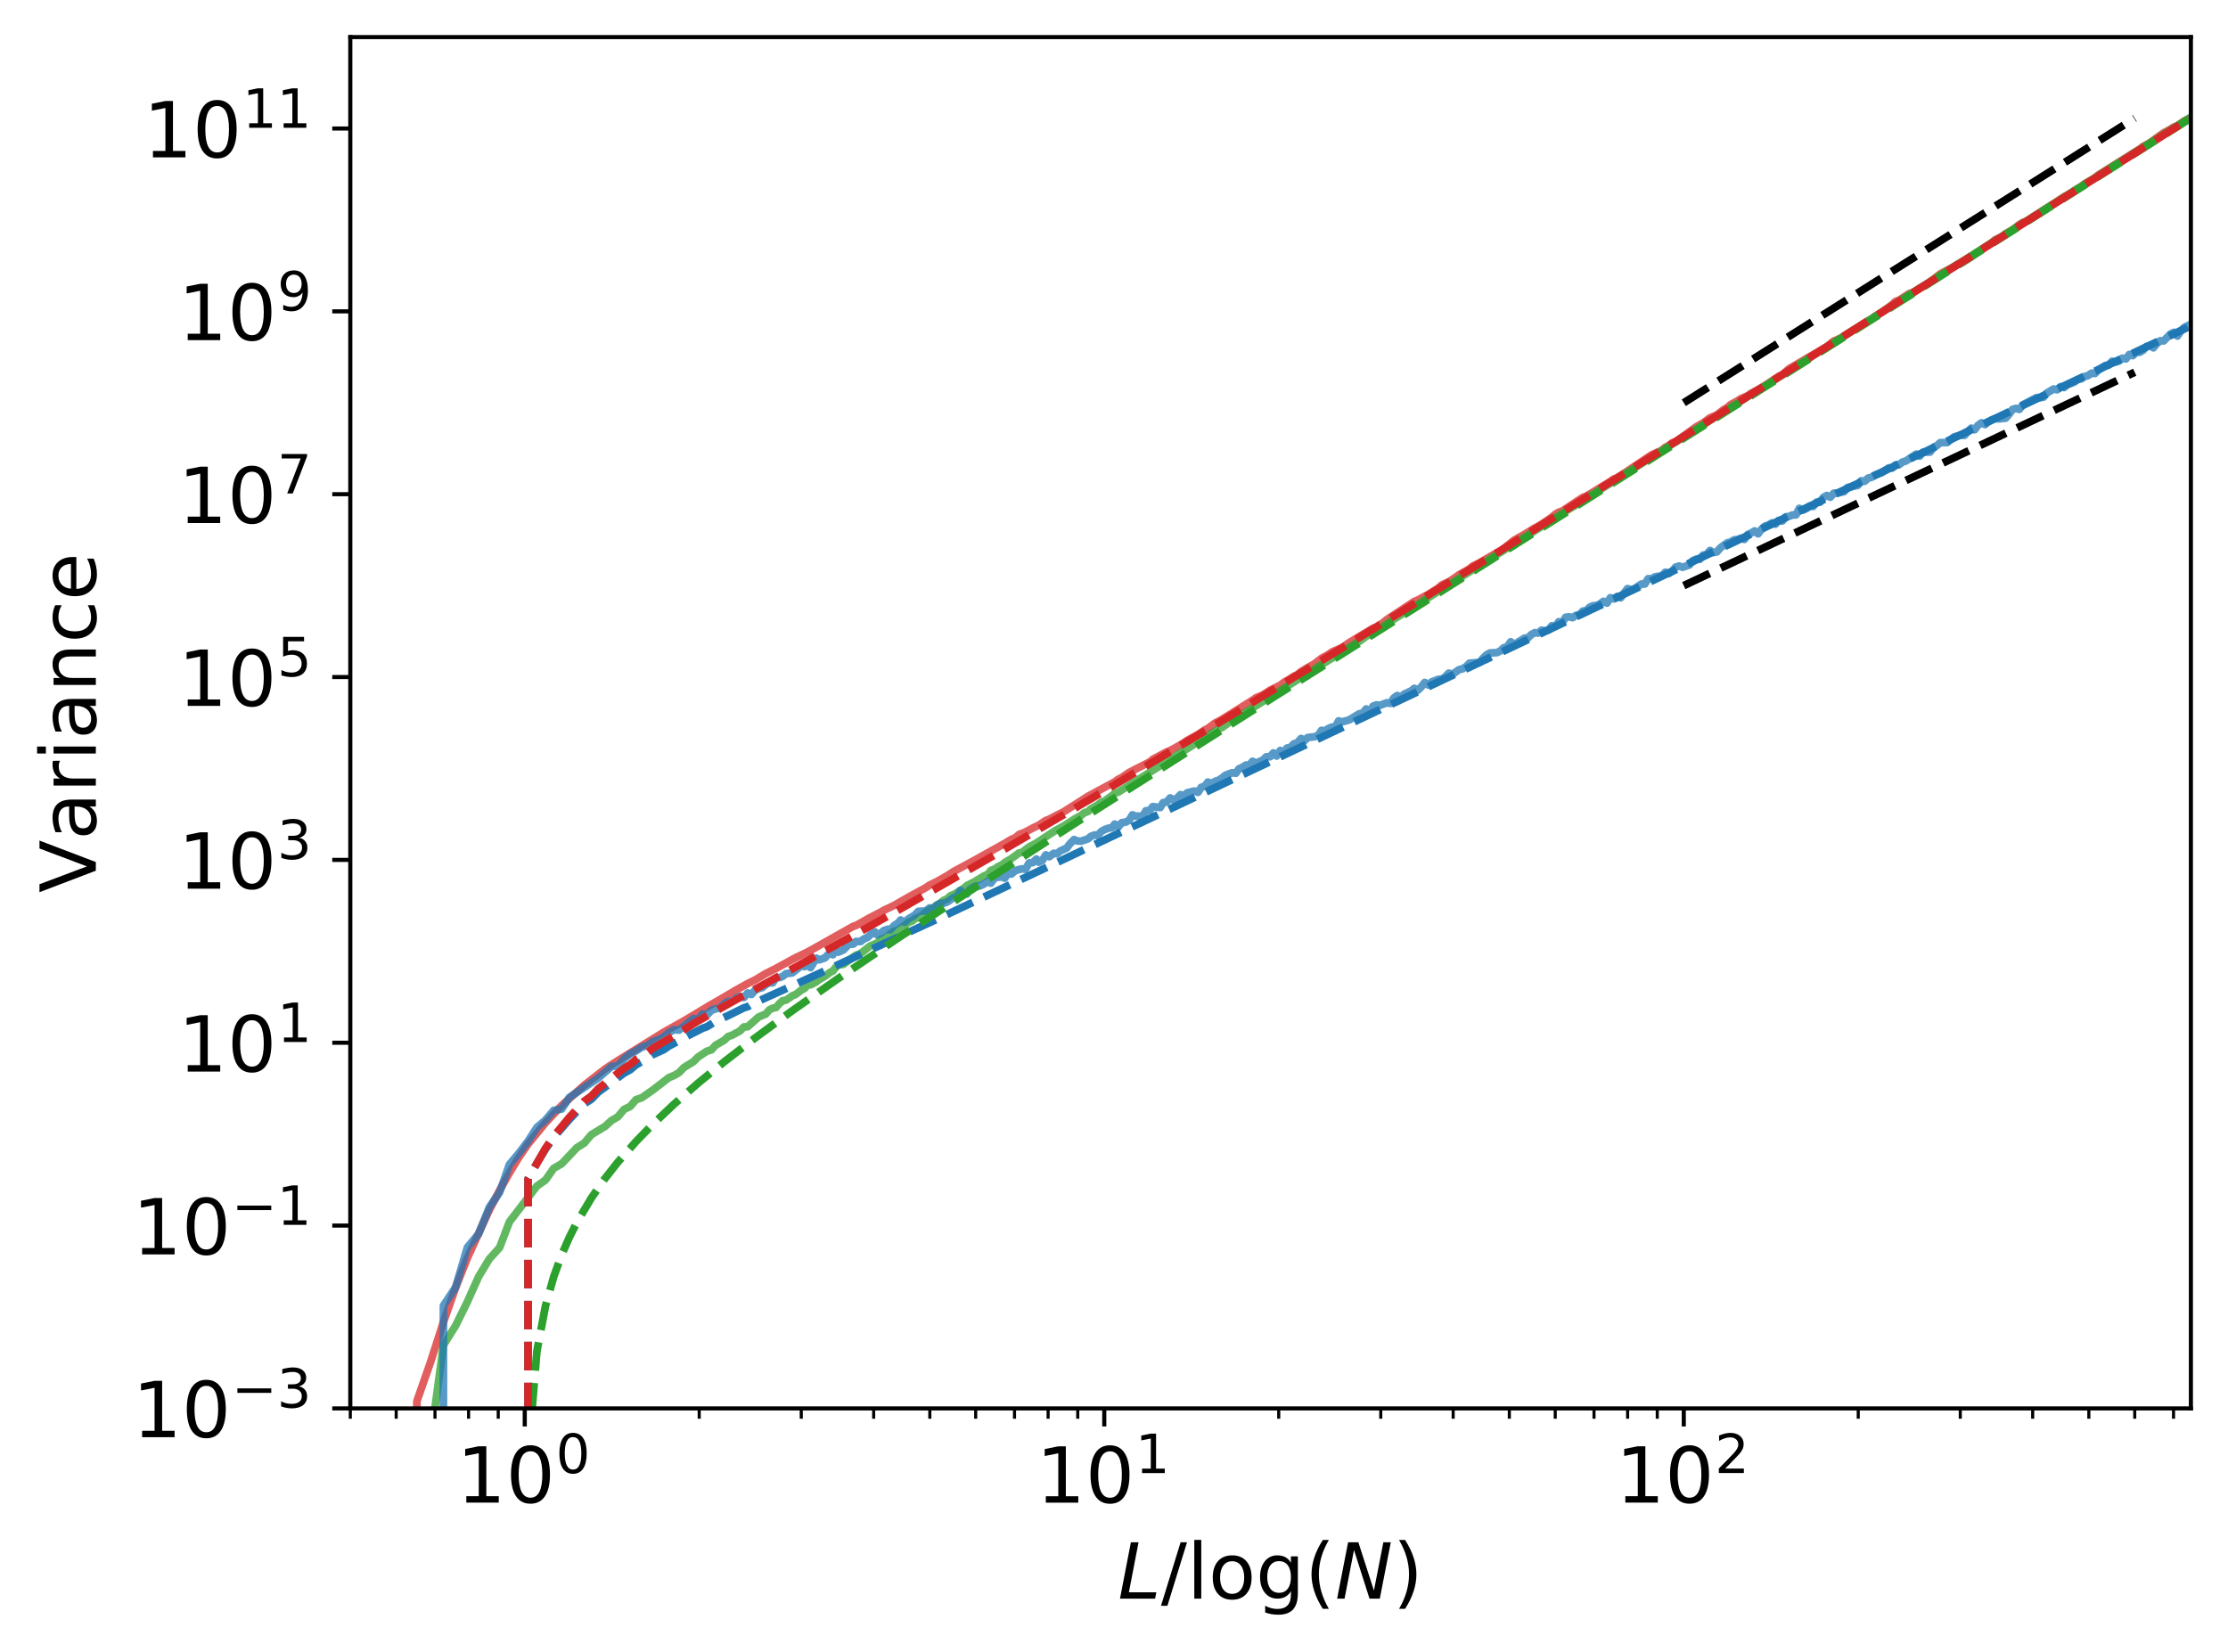 <?xml version="1.0" encoding="UTF-8" standalone="no"?>
<!-- Created with matplotlib (https://matplotlib.org/) -->

<svg
   height="320.579pt"
   version="1.1"
   viewBox="0 0 432.287 320.579"
   width="432.287pt"
   id="svg1292"
   sodipodi:docname="CompleteVariance.svg"
   inkscape:version="1.2.2 (732a01da63, 2022-12-09, custom)"
   xmlns:inkscape="http://www.inkscape.org/namespaces/inkscape"
   xmlns:sodipodi="http://sodipodi.sourceforge.net/DTD/sodipodi-0.dtd"
   xmlns:xlink="http://www.w3.org/1999/xlink"
   xmlns="http://www.w3.org/2000/svg"
   xmlns:svg="http://www.w3.org/2000/svg"
   xmlns:rdf="http://www.w3.org/1999/02/22-rdf-syntax-ns#"
   xmlns:cc="http://creativecommons.org/ns#"
   xmlns:dc="http://purl.org/dc/elements/1.1/">
  <sodipodi:namedview
     id="namedview1294"
     pagecolor="#505050"
     bordercolor="#eeeeee"
     borderopacity="1"
     inkscape:showpageshadow="0"
     inkscape:pageopacity="0"
     inkscape:pagecheckerboard="0"
     inkscape:deskcolor="#505050"
     inkscape:document-units="pt"
     showgrid="false"
     inkscape:zoom="1.9979463"
     inkscape:cx="288.04579"
     inkscape:cy="213.71946"
     inkscape:window-width="1853"
     inkscape:window-height="1025"
     inkscape:window-x="67"
     inkscape:window-y="27"
     inkscape:window-maximized="1"
     inkscape:current-layer="svg1292" />
  <defs
     id="defs690">
    <style
       type="text/css"
       id="style688">*{stroke-linecap:butt;stroke-linejoin:round;}</style>
  </defs>
  <path
     d="M 0,320.579 H 432.287 V 0 H 0 Z"
     style="fill:#ffffff"
     id="path692" />
  <g
     id="patch_2">
    <path
       d="M 67.967,273.312 H 425.087 V 7.2 H 67.967 Z"
       style="fill:#ffffff"
       id="path695" />
  </g>
  <g
     id="matplotlib.axis_1">
    <g
       id="xtick_1">
      <g
         id="line2d_1">
        <defs
           id="defs699">
          <path
             d="M 0,0 V 3.5"
             id="mb98410eb0e"
             style="stroke:#000000;stroke-width:0.8" />
        </defs>
        <g
           id="g703">
          <use
             style="stroke:#000000;stroke-width:0.8"
             x="101.815"
             xlink:href="#mb98410eb0e"
             y="273.312"
             id="use701" />
        </g>
      </g>
      <g
         id="text_1">
        <!-- $\mathdefault{10^{0}}$ -->
        <g
           transform="matrix(0.15,0,0,-0.15,88.615,291.71)"
           id="g716">
          <defs
             id="defs708">
            <path
               d="m 12.406,8.297 h 16.109 v 55.625 L 10.984,60.406 v 8.984 l 17.438,3.516 H 38.281 V 8.297 H 54.391 V 0 H 12.406 Z"
               id="DejaVuSans-49" />
            <path
               d="m 31.781,66.406 q -7.609,0 -11.453,-7.5 Q 16.5,51.422 16.5,36.375 q 0,-14.984 3.828,-22.484 3.844,-7.5 11.453,-7.5 7.672,0 11.5,7.5 3.844,7.5 3.844,22.484 0,15.047 -3.844,22.531 -3.828,7.5 -11.5,7.5 z m 0,7.812 q 12.266,0 18.734,-9.703 6.469,-9.688 6.469,-28.141 0,-18.406 -6.469,-28.109 -6.469,-9.688 -18.734,-9.688 -12.25,0 -18.719,9.688 Q 6.594,17.969 6.594,36.375 q 0,18.453 6.469,28.141 6.469,9.703 18.719,9.703 z"
               id="DejaVuSans-48" />
          </defs>
          <use
             transform="translate(0,0.766)"
             xlink:href="#DejaVuSans-49"
             id="use710" />
          <use
             transform="translate(63.623,0.766)"
             xlink:href="#DejaVuSans-48"
             id="use712" />
          <use
             transform="matrix(0.7,0,0,0.7,128.203,39.047)"
             xlink:href="#DejaVuSans-48"
             id="use714" />
        </g>
      </g>
    </g>
    <g
       id="xtick_2">
      <g
         id="line2d_2">
        <g
           id="g722">
          <use
             style="stroke:#000000;stroke-width:0.8"
             x="214.255"
             xlink:href="#mb98410eb0e"
             y="273.312"
             id="use720" />
        </g>
      </g>
      <g
         id="text_2">
        <!-- $\mathdefault{10^{1}}$ -->
        <g
           transform="matrix(0.15,0,0,-0.15,201.055,291.71)"
           id="g731">
          <use
             transform="translate(0,0.684)"
             xlink:href="#DejaVuSans-49"
             id="use725" />
          <use
             transform="translate(63.623,0.684)"
             xlink:href="#DejaVuSans-48"
             id="use727" />
          <use
             transform="matrix(0.7,0,0,0.7,128.203,38.966)"
             xlink:href="#DejaVuSans-49"
             id="use729" />
        </g>
      </g>
    </g>
    <g
       id="xtick_3">
      <g
         id="line2d_3">
        <g
           id="g737">
          <use
             style="stroke:#000000;stroke-width:0.8"
             x="326.695"
             xlink:href="#mb98410eb0e"
             y="273.312"
             id="use735" />
        </g>
      </g>
      <g
         id="text_3">
        <!-- $\mathdefault{10^{2}}$ -->
        <g
           transform="matrix(0.15,0,0,-0.15,313.495,291.71)"
           id="g749">
          <defs
             id="defs741">
            <path
               d="M 19.188,8.297 H 53.609 V 0 H 7.328 v 8.297 q 5.609,5.812 15.297,15.594 9.703,9.797 12.188,12.641 4.734,5.312 6.609,9 1.891,3.688 1.891,7.25 0,5.812 -4.078,9.469 -4.078,3.672 -10.625,3.672 -4.641,0 -9.797,-1.609 -5.141,-1.609 -11,-4.891 v 9.969 Q 13.766,71.781 18.938,73 q 5.188,1.219 9.484,1.219 11.328,0 18.062,-5.672 6.734,-5.656 6.734,-15.125 0,-4.5 -1.688,-8.531 Q 49.859,40.875 45.406,35.406 44.188,33.984 37.641,27.219 31.109,20.453 19.188,8.297 Z"
               id="DejaVuSans-50" />
          </defs>
          <use
             transform="translate(0,0.766)"
             xlink:href="#DejaVuSans-49"
             id="use743" />
          <use
             transform="translate(63.623,0.766)"
             xlink:href="#DejaVuSans-48"
             id="use745" />
          <use
             transform="matrix(0.7,0,0,0.7,128.203,39.047)"
             xlink:href="#DejaVuSans-50"
             id="use747" />
        </g>
      </g>
    </g>
    <g
       id="xtick_4">
      <g
         id="line2d_4">
        <defs
           id="defs754">
          <path
             d="M 0,0 V 2"
             id="md5feb42a2d"
             style="stroke:#000000;stroke-width:0.6" />
        </defs>
        <g
           id="g758">
          <use
             style="stroke:#000000;stroke-width:0.6"
             x="67.967"
             xlink:href="#md5feb42a2d"
             y="273.312"
             id="use756" />
        </g>
      </g>
    </g>
    <g
       id="xtick_5">
      <g
         id="line2d_5">
        <g
           id="g764">
          <use
             style="stroke:#000000;stroke-width:0.6"
             x="76.87"
             xlink:href="#md5feb42a2d"
             y="273.312"
             id="use762" />
        </g>
      </g>
    </g>
    <g
       id="xtick_6">
      <g
         id="line2d_6">
        <g
           id="g770">
          <use
             style="stroke:#000000;stroke-width:0.6"
             x="84.398"
             xlink:href="#md5feb42a2d"
             y="273.312"
             id="use768" />
        </g>
      </g>
    </g>
    <g
       id="xtick_7">
      <g
         id="line2d_7">
        <g
           id="g776">
          <use
             style="stroke:#000000;stroke-width:0.6"
             x="90.918"
             xlink:href="#md5feb42a2d"
             y="273.312"
             id="use774" />
        </g>
      </g>
    </g>
    <g
       id="xtick_8">
      <g
         id="line2d_8">
        <g
           id="g782">
          <use
             style="stroke:#000000;stroke-width:0.6"
             x="96.67"
             xlink:href="#md5feb42a2d"
             y="273.312"
             id="use780" />
        </g>
      </g>
    </g>
    <g
       id="xtick_9">
      <g
         id="line2d_9">
        <g
           id="g788">
          <use
             style="stroke:#000000;stroke-width:0.6"
             x="135.663"
             xlink:href="#md5feb42a2d"
             y="273.312"
             id="use786" />
        </g>
      </g>
    </g>
    <g
       id="xtick_10">
      <g
         id="line2d_10">
        <g
           id="g794">
          <use
             style="stroke:#000000;stroke-width:0.6"
             x="155.463"
             xlink:href="#md5feb42a2d"
             y="273.312"
             id="use792" />
        </g>
      </g>
    </g>
    <g
       id="xtick_11">
      <g
         id="line2d_11">
        <g
           id="g800">
          <use
             style="stroke:#000000;stroke-width:0.6"
             x="169.511"
             xlink:href="#md5feb42a2d"
             y="273.312"
             id="use798" />
        </g>
      </g>
    </g>
    <g
       id="xtick_12">
      <g
         id="line2d_12">
        <g
           id="g806">
          <use
             style="stroke:#000000;stroke-width:0.6"
             x="180.407"
             xlink:href="#md5feb42a2d"
             y="273.312"
             id="use804" />
        </g>
      </g>
    </g>
    <g
       id="xtick_13">
      <g
         id="line2d_13">
        <g
           id="g812">
          <use
             style="stroke:#000000;stroke-width:0.6"
             x="189.31"
             xlink:href="#md5feb42a2d"
             y="273.312"
             id="use810" />
        </g>
      </g>
    </g>
    <g
       id="xtick_14">
      <g
         id="line2d_14">
        <g
           id="g818">
          <use
             style="stroke:#000000;stroke-width:0.6"
             x="196.838"
             xlink:href="#md5feb42a2d"
             y="273.312"
             id="use816" />
        </g>
      </g>
    </g>
    <g
       id="xtick_15">
      <g
         id="line2d_15">
        <g
           id="g824">
          <use
             style="stroke:#000000;stroke-width:0.6"
             x="203.359"
             xlink:href="#md5feb42a2d"
             y="273.312"
             id="use822" />
        </g>
      </g>
    </g>
    <g
       id="xtick_16">
      <g
         id="line2d_16">
        <g
           id="g830">
          <use
             style="stroke:#000000;stroke-width:0.6"
             x="209.11"
             xlink:href="#md5feb42a2d"
             y="273.312"
             id="use828" />
        </g>
      </g>
    </g>
    <g
       id="xtick_17">
      <g
         id="line2d_17">
        <g
           id="g836">
          <use
             style="stroke:#000000;stroke-width:0.6"
             x="248.103"
             xlink:href="#md5feb42a2d"
             y="273.312"
             id="use834" />
        </g>
      </g>
    </g>
    <g
       id="xtick_18">
      <g
         id="line2d_18">
        <g
           id="g842">
          <use
             style="stroke:#000000;stroke-width:0.6"
             x="267.903"
             xlink:href="#md5feb42a2d"
             y="273.312"
             id="use840" />
        </g>
      </g>
    </g>
    <g
       id="xtick_19">
      <g
         id="line2d_19">
        <g
           id="g848">
          <use
             style="stroke:#000000;stroke-width:0.6"
             x="281.951"
             xlink:href="#md5feb42a2d"
             y="273.312"
             id="use846" />
        </g>
      </g>
    </g>
    <g
       id="xtick_20">
      <g
         id="line2d_20">
        <g
           id="g854">
          <use
             style="stroke:#000000;stroke-width:0.6"
             x="292.847"
             xlink:href="#md5feb42a2d"
             y="273.312"
             id="use852" />
        </g>
      </g>
    </g>
    <g
       id="xtick_21">
      <g
         id="line2d_21">
        <g
           id="g860">
          <use
             style="stroke:#000000;stroke-width:0.6"
             x="301.751"
             xlink:href="#md5feb42a2d"
             y="273.312"
             id="use858" />
        </g>
      </g>
    </g>
    <g
       id="xtick_22">
      <g
         id="line2d_22">
        <g
           id="g866">
          <use
             style="stroke:#000000;stroke-width:0.6"
             x="309.278"
             xlink:href="#md5feb42a2d"
             y="273.312"
             id="use864" />
        </g>
      </g>
    </g>
    <g
       id="xtick_23">
      <g
         id="line2d_23">
        <g
           id="g872">
          <use
             style="stroke:#000000;stroke-width:0.6"
             x="315.799"
             xlink:href="#md5feb42a2d"
             y="273.312"
             id="use870" />
        </g>
      </g>
    </g>
    <g
       id="xtick_24">
      <g
         id="line2d_24">
        <g
           id="g878">
          <use
             style="stroke:#000000;stroke-width:0.6"
             x="321.55"
             xlink:href="#md5feb42a2d"
             y="273.312"
             id="use876" />
        </g>
      </g>
    </g>
    <g
       id="xtick_25">
      <g
         id="line2d_25">
        <g
           id="g884">
          <use
             style="stroke:#000000;stroke-width:0.6"
             x="360.543"
             xlink:href="#md5feb42a2d"
             y="273.312"
             id="use882" />
        </g>
      </g>
    </g>
    <g
       id="xtick_26">
      <g
         id="line2d_26">
        <g
           id="g890">
          <use
             style="stroke:#000000;stroke-width:0.6"
             x="380.343"
             xlink:href="#md5feb42a2d"
             y="273.312"
             id="use888" />
        </g>
      </g>
    </g>
    <g
       id="xtick_27">
      <g
         id="line2d_27">
        <g
           id="g896">
          <use
             style="stroke:#000000;stroke-width:0.6"
             x="394.391"
             xlink:href="#md5feb42a2d"
             y="273.312"
             id="use894" />
        </g>
      </g>
    </g>
    <g
       id="xtick_28">
      <g
         id="line2d_28">
        <g
           id="g902">
          <use
             style="stroke:#000000;stroke-width:0.6"
             x="405.287"
             xlink:href="#md5feb42a2d"
             y="273.312"
             id="use900" />
        </g>
      </g>
    </g>
    <g
       id="xtick_29">
      <g
         id="line2d_29">
        <g
           id="g908">
          <use
             style="stroke:#000000;stroke-width:0.6"
             x="414.191"
             xlink:href="#md5feb42a2d"
             y="273.312"
             id="use906" />
        </g>
      </g>
    </g>
    <g
       id="xtick_30">
      <g
         id="line2d_30">
        <g
           id="g914">
          <use
             style="stroke:#000000;stroke-width:0.6"
             x="421.718"
             xlink:href="#md5feb42a2d"
             y="273.312"
             id="use912" />
        </g>
      </g>
    </g>
    <g
       id="text_4">
      <!-- $L / \log(N)$ -->
      <g
         transform="matrix(0.15,0,0,-0.15,216.902,310.229)"
         id="g944">
        <defs
           id="defs926">
          <path
             d="m 16.797,72.906 h 9.906 l -12.5,-64.703 h 35.5 L 48.094,0 H 2.688 Z"
             id="DejaVuSans-Oblique-76" />
          <path
             d="M 25.391,72.906 H 33.688 L 8.297,-9.281 H 0 Z"
             id="DejaVuSans-47" />
          <path
             d="M 9.422,75.984 H 18.406 V 0 H 9.422 Z"
             id="DejaVuSans-108" />
          <path
             d="m 30.609,48.391 q -7.219,0 -11.422,-5.641 -4.203,-5.641 -4.203,-15.453 0,-9.812 4.172,-15.453 4.188,-5.641 11.453,-5.641 7.188,0 11.375,5.656 4.203,5.672 4.203,15.438 0,9.719 -4.203,15.406 -4.188,5.688 -11.375,5.688 z m 0,7.609 q 11.719,0 18.406,-7.625 6.703,-7.609 6.703,-21.078 0,-13.422 -6.703,-21.078 -6.688,-7.641 -18.406,-7.641 -11.766,0 -18.438,7.641 -6.656,7.656 -6.656,21.078 0,13.469 6.656,21.078 Q 18.844,56 30.609,56 Z"
             id="DejaVuSans-111" />
          <path
             d="m 45.406,27.984 q 0,9.766 -4.031,15.125 -4.016,5.375 -11.297,5.375 -7.219,0 -11.25,-5.375 -4.031,-5.359 -4.031,-15.125 0,-9.719 4.031,-15.094 4.031,-5.375 11.25,-5.375 7.281,0 11.297,5.375 4.031,5.375 4.031,15.094 z M 54.391,6.781 q 0,-13.953 -6.203,-20.766 -6.188,-6.812 -18.984,-6.812 -4.734,0 -8.938,0.703 -4.203,0.703 -8.156,2.172 V -9.188 q 3.953,-2.141 7.812,-3.156 3.859,-1.031 7.859,-1.031 8.844,0 13.234,4.609 4.391,4.609 4.391,13.938 V 9.625 Q 42.625,4.781 38.281,2.391 33.938,0 27.875,0 17.828,0 11.672,7.656 q -6.156,7.672 -6.156,20.328 0,12.688 6.156,20.344 Q 17.828,56 27.875,56 q 6.062,0 10.406,-2.391 4.344,-2.391 7.125,-7.219 V 54.688 h 8.984 z"
             id="DejaVuSans-103" />
          <path
             d="M 31,75.875 Q 24.469,64.656 21.281,53.656 18.109,42.672 18.109,31.391 18.109,20.125 21.312,9.062 24.516,-2 31,-13.188 H 23.188 Q 15.875,-1.703 12.234,9.375 8.594,20.453 8.594,31.391 q 0,10.891 3.609,21.922 3.625,11.047 10.984,22.562 z"
             id="DejaVuSans-40" />
          <path
             d="m 16.891,72.906 h 13.281 l 20.125,-62.5 12.203,62.5 h 9.625 L 57.906,0 H 44.578 L 24.516,62.891 12.312,0 h -9.625 z"
             id="DejaVuSans-Oblique-78" />
          <path
             d="m 8.016,75.875 h 7.812 q 7.312,-11.516 10.953,-22.562 3.641,-11.031 3.641,-21.922 0,-10.938 -3.641,-22.016 -3.641,-11.078 -10.953,-22.562 h -7.812 Q 14.5,-2 17.703,9.062 20.906,20.125 20.906,31.391 q 0,11.281 -3.203,22.266 -3.203,11 -9.688,22.219 z"
             id="DejaVuSans-41" />
        </defs>
        <use
           transform="translate(0,0.016)"
           xlink:href="#DejaVuSans-Oblique-76"
           id="use928" />
        <use
           transform="translate(55.713,0.016)"
           xlink:href="#DejaVuSans-47"
           id="use930" />
        <use
           transform="translate(89.404,0.016)"
           xlink:href="#DejaVuSans-108"
           id="use932" />
        <use
           transform="translate(117.188,0.016)"
           xlink:href="#DejaVuSans-111"
           id="use934" />
        <use
           transform="translate(178.369,0.016)"
           xlink:href="#DejaVuSans-103"
           id="use936" />
        <use
           transform="translate(241.846,0.016)"
           xlink:href="#DejaVuSans-40"
           id="use938" />
        <use
           transform="translate(280.859,0.016)"
           xlink:href="#DejaVuSans-Oblique-78"
           id="use940" />
        <use
           transform="translate(355.664,0.016)"
           xlink:href="#DejaVuSans-41"
           id="use942" />
      </g>
    </g>
  </g>
  <g
     id="matplotlib.axis_2">
    <g
       id="ytick_1">
      <g
         id="line2d_31">
        <defs
           id="defs949">
          <path
             d="M 0,0 H -3.5"
             id="m2b468245ff"
             style="stroke:#000000;stroke-width:0.8" />
        </defs>
        <g
           id="g953">
          <use
             style="stroke:#000000;stroke-width:0.8"
             x="67.967"
             xlink:href="#m2b468245ff"
             y="273.312"
             id="use951" />
        </g>
      </g>
      <g
         id="text_5">
        <!-- $\mathdefault{10^{-3}}$ -->
        <g
           transform="matrix(0.15,0,0,-0.15,25.717,279.011)"
           id="g968">
          <defs
             id="defs958">
            <path
               d="M 10.594,35.5 H 73.188 V 27.203 H 10.594 Z"
               id="DejaVuSans-8722" />
            <path
               d="M 40.578,39.312 Q 47.656,37.797 51.625,33 q 3.984,-4.781 3.984,-11.812 0,-10.781 -7.422,-16.703 -7.422,-5.906 -21.094,-5.906 -4.578,0 -9.438,0.906 -4.859,0.906 -10.031,2.719 v 9.516 q 4.094,-2.391 8.969,-3.609 4.891,-1.219 10.219,-1.219 9.266,0 14.125,3.656 4.859,3.656 4.859,10.641 0,6.453 -4.516,10.078 -4.516,3.641 -12.562,3.641 h -8.5 v 8.109 h 8.891 q 7.266,0 11.125,2.906 3.859,2.906 3.859,8.375 0,5.609 -3.984,8.609 -3.969,3.016 -11.391,3.016 -4.062,0 -8.703,-0.891 Q 15.375,64.156 9.812,62.312 v 8.781 q 5.625,1.562 10.531,2.344 4.906,0.781 9.25,0.781 11.234,0 17.766,-5.109 6.547,-5.094 6.547,-13.781 0,-6.062 -3.469,-10.234 -3.469,-4.172 -9.859,-5.781 z"
               id="DejaVuSans-51" />
          </defs>
          <use
             transform="translate(0,0.766)"
             xlink:href="#DejaVuSans-49"
             id="use960" />
          <use
             transform="translate(63.623,0.766)"
             xlink:href="#DejaVuSans-48"
             id="use962" />
          <use
             transform="matrix(0.7,0,0,0.7,128.203,39.047)"
             xlink:href="#DejaVuSans-8722"
             id="use964" />
          <use
             transform="matrix(0.7,0,0,0.7,186.855,39.047)"
             xlink:href="#DejaVuSans-51"
             id="use966" />
        </g>
      </g>
    </g>
    <g
       id="ytick_2">
      <g
         id="line2d_32">
        <g
           id="g974">
          <use
             style="stroke:#000000;stroke-width:0.8"
             x="67.967"
             xlink:href="#m2b468245ff"
             y="237.83"
             id="use972" />
        </g>
      </g>
      <g
         id="text_6">
        <!-- $\mathdefault{10^{-1}}$ -->
        <g
           transform="matrix(0.15,0,0,-0.15,25.717,243.529)"
           id="g985">
          <use
             transform="translate(0,0.684)"
             xlink:href="#DejaVuSans-49"
             id="use977" />
          <use
             transform="translate(63.623,0.684)"
             xlink:href="#DejaVuSans-48"
             id="use979" />
          <use
             transform="matrix(0.7,0,0,0.7,128.203,38.966)"
             xlink:href="#DejaVuSans-8722"
             id="use981" />
          <use
             transform="matrix(0.7,0,0,0.7,186.855,38.966)"
             xlink:href="#DejaVuSans-49"
             id="use983" />
        </g>
      </g>
    </g>
    <g
       id="ytick_3">
      <g
         id="line2d_33">
        <g
           id="g991">
          <use
             style="stroke:#000000;stroke-width:0.8"
             x="67.967"
             xlink:href="#m2b468245ff"
             y="202.349"
             id="use989" />
        </g>
      </g>
      <g
         id="text_7">
        <!-- $\mathdefault{10^{1}}$ -->
        <g
           transform="matrix(0.15,0,0,-0.15,34.567,208.048)"
           id="g1000">
          <use
             transform="translate(0,0.684)"
             xlink:href="#DejaVuSans-49"
             id="use994" />
          <use
             transform="translate(63.623,0.684)"
             xlink:href="#DejaVuSans-48"
             id="use996" />
          <use
             transform="matrix(0.7,0,0,0.7,128.203,38.966)"
             xlink:href="#DejaVuSans-49"
             id="use998" />
        </g>
      </g>
    </g>
    <g
       id="ytick_4">
      <g
         id="line2d_34">
        <g
           id="g1006">
          <use
             style="stroke:#000000;stroke-width:0.8"
             x="67.967"
             xlink:href="#m2b468245ff"
             y="166.867"
             id="use1004" />
        </g>
      </g>
      <g
         id="text_8">
        <!-- $\mathdefault{10^{3}}$ -->
        <g
           transform="matrix(0.15,0,0,-0.15,34.567,172.566)"
           id="g1015">
          <use
             transform="translate(0,0.766)"
             xlink:href="#DejaVuSans-49"
             id="use1009" />
          <use
             transform="translate(63.623,0.766)"
             xlink:href="#DejaVuSans-48"
             id="use1011" />
          <use
             transform="matrix(0.7,0,0,0.7,128.203,39.047)"
             xlink:href="#DejaVuSans-51"
             id="use1013" />
        </g>
      </g>
    </g>
    <g
       id="ytick_5">
      <g
         id="line2d_35">
        <g
           id="g1021">
          <use
             style="stroke:#000000;stroke-width:0.8"
             x="67.967"
             xlink:href="#m2b468245ff"
             y="131.386"
             id="use1019" />
        </g>
      </g>
      <g
         id="text_9">
        <!-- $\mathdefault{10^{5}}$ -->
        <g
           transform="matrix(0.15,0,0,-0.15,34.567,137.084)"
           id="g1033">
          <defs
             id="defs1025">
            <path
               d="m 10.797,72.906 h 38.719 v -8.312 h -29.688 V 46.734 q 2.141,0.734 4.281,1.094 2.156,0.359 4.312,0.359 Q 40.625,48.188 47.75,41.5 54.891,34.812 54.891,23.391 54.891,11.625 47.562,5.094 40.234,-1.422 26.906,-1.422 q -4.594,0 -9.359,0.781 -4.75,0.781 -9.828,2.344 V 11.625 q 4.391,-2.391 9.078,-3.562 4.688,-1.172 9.906,-1.172 8.453,0 13.375,4.438 4.938,4.438 4.938,12.062 0,7.609 -4.938,12.047 -4.922,4.453 -13.375,4.453 -3.953,0 -7.891,-0.875 -3.922,-0.875 -8.016,-2.734 z"
               id="DejaVuSans-53" />
          </defs>
          <use
             transform="translate(0,0.684)"
             xlink:href="#DejaVuSans-49"
             id="use1027" />
          <use
             transform="translate(63.623,0.684)"
             xlink:href="#DejaVuSans-48"
             id="use1029" />
          <use
             transform="matrix(0.7,0,0,0.7,128.203,38.966)"
             xlink:href="#DejaVuSans-53"
             id="use1031" />
        </g>
      </g>
    </g>
    <g
       id="ytick_6">
      <g
         id="line2d_36">
        <g
           id="g1039">
          <use
             style="stroke:#000000;stroke-width:0.8"
             x="67.967"
             xlink:href="#m2b468245ff"
             y="95.904"
             id="use1037" />
        </g>
      </g>
      <g
         id="text_10">
        <!-- $\mathdefault{10^{7}}$ -->
        <g
           transform="matrix(0.15,0,0,-0.15,34.567,101.603)"
           id="g1051">
          <defs
             id="defs1043">
            <path
               d="m 8.203,72.906 h 46.875 V 68.703 L 28.609,0 H 18.312 L 43.219,64.594 H 8.203 Z"
               id="DejaVuSans-55" />
          </defs>
          <use
             transform="translate(0,0.684)"
             xlink:href="#DejaVuSans-49"
             id="use1045" />
          <use
             transform="translate(63.623,0.684)"
             xlink:href="#DejaVuSans-48"
             id="use1047" />
          <use
             transform="matrix(0.7,0,0,0.7,128.203,38.966)"
             xlink:href="#DejaVuSans-55"
             id="use1049" />
        </g>
      </g>
    </g>
    <g
       id="ytick_7">
      <g
         id="line2d_37">
        <g
           id="g1057">
          <use
             style="stroke:#000000;stroke-width:0.8"
             x="67.967"
             xlink:href="#m2b468245ff"
             y="60.422"
             id="use1055" />
        </g>
      </g>
      <g
         id="text_11">
        <!-- $\mathdefault{10^{9}}$ -->
        <g
           transform="matrix(0.15,0,0,-0.15,34.567,66.121)"
           id="g1069">
          <defs
             id="defs1061">
            <path
               d="M 10.984,1.516 V 10.5 Q 14.703,8.734 18.5,7.812 q 3.812,-0.922 7.484,-0.922 9.766,0 14.906,6.562 5.156,6.562 5.891,19.953 -2.828,-4.203 -7.188,-6.453 -4.344,-2.25 -9.609,-2.25 -10.938,0 -17.312,6.609 -6.375,6.625 -6.375,18.109 0,11.219 6.641,18 6.641,6.797 17.672,6.797 12.656,0 19.312,-9.703 6.672,-9.688 6.672,-28.141 0,-17.234 -8.188,-27.516 -8.172,-10.281 -21.984,-10.281 -3.719,0 -7.531,0.734 -3.797,0.734 -7.906,2.203 z m 19.625,30.906 q 6.641,0 10.516,4.531 3.891,4.547 3.891,12.469 0,7.859 -3.891,12.422 -3.875,4.562 -10.516,4.562 -6.641,0 -10.516,-4.562 -3.875,-4.562 -3.875,-12.422 0,-7.922 3.875,-12.469 3.875,-4.531 10.516,-4.531 z"
               id="DejaVuSans-57" />
          </defs>
          <use
             transform="translate(0,0.766)"
             xlink:href="#DejaVuSans-49"
             id="use1063" />
          <use
             transform="translate(63.623,0.766)"
             xlink:href="#DejaVuSans-48"
             id="use1065" />
          <use
             transform="matrix(0.7,0,0,0.7,128.203,39.047)"
             xlink:href="#DejaVuSans-57"
             id="use1067" />
        </g>
      </g>
    </g>
    <g
       id="ytick_8">
      <g
         id="line2d_38">
        <g
           id="g1075">
          <use
             style="stroke:#000000;stroke-width:0.8"
             x="67.967"
             xlink:href="#m2b468245ff"
             y="24.941"
             id="use1073" />
        </g>
      </g>
      <g
         id="text_12">
        <!-- $\mathdefault{10^{11}}$ -->
        <g
           transform="matrix(0.15,0,0,-0.15,27.817,30.64)"
           id="g1086">
          <use
             transform="translate(0,0.684)"
             xlink:href="#DejaVuSans-49"
             id="use1078" />
          <use
             transform="translate(63.623,0.684)"
             xlink:href="#DejaVuSans-48"
             id="use1080" />
          <use
             transform="matrix(0.7,0,0,0.7,128.203,38.966)"
             xlink:href="#DejaVuSans-49"
             id="use1082" />
          <use
             transform="matrix(0.7,0,0,0.7,172.739,38.966)"
             xlink:href="#DejaVuSans-49"
             id="use1084" />
        </g>
      </g>
    </g>
    <g
       id="text_13">
      <!-- $\mathrm{Variance}$ -->
      <g
         transform="matrix(0,-0.15,-0.15,0,18.598,173.256)"
         id="g1115">
        <defs
           id="defs1097">
          <path
             d="M 28.609,0 0.781,72.906 h 10.297 l 23.109,-61.375 23.141,61.375 h 10.25 L 39.797,0 Z"
             id="DejaVuSans-86" />
          <path
             d="m 34.281,27.484 q -10.891,0 -15.094,-2.484 -4.203,-2.484 -4.203,-8.5 0,-4.781 3.156,-7.594 3.156,-2.797 8.562,-2.797 7.484,0 12,5.297 4.516,5.297 4.516,14.078 v 2 z m 17.922,3.719 V 0 H 43.219 v 8.297 q -3.078,-4.969 -7.672,-7.344 -4.594,-2.375 -11.234,-2.375 -8.391,0 -13.359,4.719 Q 6,8.016 6,15.922 q 0,9.219 6.172,13.906 6.188,4.688 18.438,4.688 H 43.219 v 0.891 q 0,6.203 -4.078,9.594 -4.078,3.391 -11.453,3.391 -4.688,0 -9.141,-1.125 -4.438,-1.125 -8.531,-3.375 v 8.312 q 4.922,1.906 9.562,2.844 Q 24.219,56 28.609,56 q 11.875,0 17.734,-6.156 5.859,-6.141 5.859,-18.641 z"
             id="DejaVuSans-97" />
          <path
             d="m 41.109,46.297 q -1.516,0.875 -3.297,1.281 Q 36.031,48 33.891,48 26.266,48 22.188,43.047 18.109,38.094 18.109,28.812 V 0 h -9.031 v 54.688 h 9.031 v -8.5 q 2.844,4.984 7.375,7.391 Q 30.031,56 36.531,56 q 0.922,0 2.047,-0.125 1.125,-0.109 2.484,-0.359 z"
             id="DejaVuSans-114" />
          <path
             d="M 9.422,54.688 H 18.406 V 0 H 9.422 Z m 0,21.297 H 18.406 V 64.594 H 9.422 Z"
             id="DejaVuSans-105" />
          <path
             d="M 54.891,33.016 V 0 H 45.906 v 32.719 q 0,7.766 -3.031,11.609 -3.031,3.859 -9.078,3.859 -7.281,0 -11.484,-4.641 -4.203,-4.625 -4.203,-12.641 V 0 h -9.031 v 54.688 h 9.031 v -8.5 q 3.234,4.938 7.594,7.375 4.375,2.438 10.094,2.438 9.422,0 14.25,-5.828 4.844,-5.828 4.844,-17.156 z"
             id="DejaVuSans-110" />
          <path
             d="M 48.781,52.594 V 44.188 q -3.812,2.109 -7.641,3.156 -3.828,1.047 -7.734,1.047 -8.75,0 -13.594,-5.547 -4.828,-5.531 -4.828,-15.547 0,-10.016 4.828,-15.562 4.844,-5.531 13.594,-5.531 3.906,0 7.734,1.047 3.828,1.047 7.641,3.156 v -8.312 q -3.766,-1.75 -7.797,-2.625 -4.016,-0.891 -8.562,-0.891 -12.359,0 -19.641,7.766 -7.266,7.766 -7.266,20.953 0,13.375 7.344,21.031 Q 20.219,56 33.016,56 q 4.141,0 8.094,-0.859 3.953,-0.844 7.672,-2.547 z"
             id="DejaVuSans-99" />
          <path
             d="m 56.203,29.594 v -4.391 h -41.312 q 0.594,-9.281 5.594,-14.141 5,-4.859 13.938,-4.859 5.172,0 10.031,1.266 4.859,1.266 9.656,3.812 v -8.5 q -4.844,-2.047 -9.922,-3.125 -5.078,-1.078 -10.297,-1.078 -13.094,0 -20.734,7.609 -7.641,7.625 -7.641,20.625 0,13.422 7.25,21.297 Q 20.016,56 32.328,56 q 11.031,0 17.453,-7.109 6.422,-7.094 6.422,-19.297 z m -8.984,2.641 q -0.094,7.359 -4.125,11.75 -4.031,4.406 -10.672,4.406 -7.516,0 -12.031,-4.25 -4.516,-4.25 -5.203,-11.969 z"
             id="DejaVuSans-101" />
        </defs>
        <use
           transform="translate(0,0.016)"
           xlink:href="#DejaVuSans-86"
           id="use1099" />
        <use
           transform="translate(68.408,0.016)"
           xlink:href="#DejaVuSans-97"
           id="use1101" />
        <use
           transform="translate(129.688,0.016)"
           xlink:href="#DejaVuSans-114"
           id="use1103" />
        <use
           transform="translate(170.801,0.016)"
           xlink:href="#DejaVuSans-105"
           id="use1105" />
        <use
           transform="translate(198.584,0.016)"
           xlink:href="#DejaVuSans-97"
           id="use1107" />
        <use
           transform="translate(259.863,0.016)"
           xlink:href="#DejaVuSans-110"
           id="use1109" />
        <use
           transform="translate(323.242,0.016)"
           xlink:href="#DejaVuSans-99"
           id="use1111" />
        <use
           transform="translate(378.223,0.016)"
           xlink:href="#DejaVuSans-101"
           id="use1113" />
      </g>
    </g>
  </g>
  <g
     id="line2d_39">
    <path
       clip-path="url(#pc7b0ed9d6f)"
       d="m 80.879,321.579 0.008,-49.67 2.64,-7.553 2.505,-7.783 2.383,-6.75 2.272,-5.719 4.249,-9.288 1.993,-3.808 1.915,-3.404 1.843,-3.048 1.776,-2.554 3.369,-4.111 3.152,-3.361 4.376,-3.937 4.016,-3.141 2.505,-1.63 8.903,-5.521 3.909,-2.191 5.332,-3.193 1.655,-0.941 3.152,-1.858 2.237,-1.25 1.436,-0.701 2.078,-1.244 1.993,-1.003 3.758,-2.052 1.776,-0.843 1.149,-0.595 8.332,-4.693 0.476,-0.129 2.765,-1.551 2.19,-1.131 0.426,-0.259 2.078,-0.994 2.769,-1.596 3.343,-1.824 0.713,-0.483 1.395,-0.68 2.021,-1.144 1.302,-0.842 4.007,-2.165 5.85,-3.266 1.295,-0.786 0.761,-0.312 0.749,-0.638 1.224,-0.48 1.429,-0.763 1.16,-0.562 1.357,-0.903 0.664,-0.247 1.516,-0.798 1.263,-0.626 4.749,-3.025 3.281,-1.775 1.902,-1.025 0.674,-0.499 0.664,-0.328 1.463,-1 3.995,-2.045 0.587,-0.506 2.694,-1.431 0.685,-0.276 1.342,-0.725 1.306,-0.769 0.64,-0.457 2.115,-1.163 1.321,-0.89 0.589,-0.281 1.385,-1.031 1.347,-0.722 5.936,-3.724 0.682,-0.487 1.335,-0.542 1.391,-0.908 1.971,-0.981 0.698,-0.533 1.282,-0.746 0.67,-0.458 0.661,-0.3 0.733,-0.597 1.277,-0.781 1.321,-0.725 1.361,-1.079 1.324,-0.725 0.72,-0.511 1.962,-0.863 1.355,-0.933 4.648,-2.804 0.664,-0.234 1.359,-0.901 0.637,-0.538 4.028,-2.659 1.306,-0.866 0.666,-0.261 1.354,-0.738 0.688,-0.349 1.3,-0.83 0.661,-0.42 0.698,-0.621 1.322,-0.593 1.331,-0.877 0.652,-0.48 2.03,-1.15 0.658,-0.556 1.33,-0.651 3.343,-1.94 0.664,-0.254 2.673,-2.169 2.005,-1.121 1.989,-1.245 0.667,-0.327 1.337,-0.849 1.331,-0.924 0.682,-0.583 0.643,-0.375 0.664,-0.217 4.014,-2.665 0.655,-0.221 4.69,-2.872 0.658,-0.479 0.672,-0.21 6.661,-4.469 2.007,-0.895 0.67,-0.577 0.661,-0.343 0.671,-0.512 0.662,-0.215 3.994,-2.902 1.344,-0.751 1.324,-0.994 1.335,-0.556 1.345,-1.051 0.659,-0.368 0.665,-0.589 1.332,-0.709 0.667,-0.451 1.334,-0.569 0.667,-0.47 2.013,-1.077 3.322,-2.203 0.674,-0.305 1.332,-1.178 7.331,-4.296 1.333,-1.066 1.336,-0.563 5.337,-3.398 0.667,-0.282 0.666,-0.563 1.337,-0.79 1.994,-1.475 0.667,-0.631 0.666,-0.226 2.002,-1.297 0.666,-0.161 1.334,-0.861 1.339,-0.746 1.329,-0.977 1.332,-1.07 2.669,-1.412 0.666,-0.444 0.669,-0.196 1.998,-1.233 0.667,-0.57 1.334,-0.865 2.005,-1.352 0.666,-0.557 1.33,-0.617 0.669,-0.557 1.335,-0.714 1.332,-1.044 0.666,-0.426 0.666,-0.174 3.334,-2.21 2,-1.259 2.003,-1.318 1.332,-0.736 1.333,-0.883 0.668,-0.346 0.666,-0.566 2,-1.13 0.668,-0.579 8,-5.033 0.666,-0.499 1.335,-0.715 2,-1.456 0.666,-0.475 1.334,-0.714 0.667,-0.429 0.666,-0.207 1.334,-0.961 0.666,-0.31 v 0"
       style="fill:none;stroke:#d62728;stroke-width:1.5;stroke-linecap:square;stroke-opacity:0.75"
       id="path1119" />
  </g>
  <g
     id="line2d_40">
    <path
       clip-path="url(#pc7b0ed9d6f)"
       d="m 81.854,321.579 1.673,-41.885 2.505,-18.665 2.383,-3.798 2.272,-4.616 2.171,-4.865 2.078,-3.437 1.993,-2.196 1.915,-5.018 5.332,-6.941 1.655,-1.153 1.601,-2.282 1.55,-0.892 2.96,-3.127 1.416,-0.878 1.376,-1.635 2.64,-1.586 1.268,-1.156 1.236,-0.726 1.206,-1.441 1.177,-0.559 1.149,-1.328 1.123,-0.379 2.171,-1.517 3.085,-2.384 0.987,-0.402 0.967,-0.566 0.948,-0.981 1.843,-1.138 0.896,-0.897 1.744,-1.155 0.849,-0.243 0.835,-0.915 1.628,-0.921 0.794,-0.754 0.781,-0.263 1.526,-0.837 0.746,-0.758 0.734,-0.042 1.436,-1.274 0.703,-0.627 1.376,-0.554 0.674,-0.809 0.664,-0.331 0.655,-0.14 0.647,-0.752 0.638,-0.569 0.63,-0.097 1.236,-0.841 0.607,-0.249 1.191,-0.89 0.585,-0.293 0.578,-0.683 0.571,-0.018 1.123,-0.579 0.552,-0.427 1.085,-0.64 1.062,-0.796 0.522,-0.241 0.517,-0.675 0.511,-0.479 1.007,-0.15 2.43,-1.761 0.939,-0.356 1.826,-1.449 1.326,-0.53 0.864,-0.802 0.426,-0.118 0.842,-0.425 0.416,-0.442 0.821,-0.552 0.807,-0.192 1.961,-1.517 0.763,-0.291 0.377,-0.346 1.48,-0.686 0.723,-0.649 1.416,-0.838 0.693,-0.554 0.683,-0.341 0.674,-0.572 0.664,-0.278 0.655,-0.609 0.647,-0.231 1.891,-1.179 0.614,-0.548 1.503,-0.754 1.744,-1.068 0.849,-0.384 0.558,-0.725 0.825,-0.302 0.543,-0.423 0.803,-0.372 0.528,-0.437 1.295,-0.774 1.51,-1.107 0.493,-0.067 1.451,-1.104 1.409,-0.749 3.354,-2.223 1.907,-1.073 2.035,-1.292 1.376,-0.764 0.578,-0.504 0.76,-0.259 0.562,-0.504 1.288,-0.757 0.721,-0.545 0.71,-0.278 1.39,-0.999 0.511,-0.439 0.674,-0.227 15.49,-9.764 0.605,-0.456 1.305,-0.68 0.698,-0.533 0.688,-0.337 0.678,-0.461 0.669,-0.312 1.954,-1.376 1.981,-1.171 6.046,-3.81 1.336,-0.813 1.3,-0.822 3.386,-2.139 1.338,-0.826 0.617,-0.327 0.685,-0.533 2.72,-1.638 1.27,-0.747 2.046,-1.376 0.663,-0.352 0.655,-0.475 0.646,-0.308 1.329,-0.985 1.355,-0.719 0.664,-0.492 1.359,-0.76 1.322,-0.932 2.649,-1.634 30.022,-18.876 1.347,-0.885 1.993,-1.206 1.993,-1.303 2.015,-1.238 12.673,-7.987 1.331,-0.873 3.335,-2.049 2.66,-1.681 4.68,-2.965 2.655,-1.641 2.667,-1.74 2.013,-1.232 1.996,-1.235 18.67,-11.781 3.333,-2.135 6.004,-3.766 4.662,-2.968 2.006,-1.258 3.331,-2.082 2.665,-1.699 3.338,-2.09 16.001,-10.103 9.335,-5.874 8,-5.09 2.668,-1.643 0.666,-0.435 v 0"
       style="fill:none;stroke:#2ca02c;stroke-width:1.5;stroke-linecap:square;stroke-opacity:0.75"
       id="path1122" />
  </g>
  <g
     id="line2d_41">
    <path
       clip-path="url(#pc7b0ed9d6f)"
       d="m 86.023,321.579 0.01,-68.199 2.383,-3.606 2.272,-7.721 2.171,-2.595 2.078,-5.176 1.993,-2.878 1.915,-5.438 1.843,-2.186 1.776,-2.339 1.714,-2.659 1.655,-1.42 1.601,-1.894 1.55,-0.252 1.503,-2.266 5.587,-3.751 2.571,-2.233 1.236,-0.115 1.206,-1.376 1.177,-0.966 1.149,-0.575 1.123,-0.733 1.097,-0.312 1.073,-0.775 1.05,-0.349 1.028,-0.548 1.007,-0.838 0.987,-0.564 0.967,0.089 2.791,-2.235 0.896,0.146 0.88,-1.043 0.864,0.192 0.849,-0.901 0.835,-0.289 0.821,-0.156 0.807,-0.807 0.794,-0.492 0.781,0.037 0.769,-0.684 0.757,-0.308 0.746,0.212 0.734,-0.888 0.723,0.299 0.713,-0.822 0.703,-0.329 0.693,-0.187 0.683,-0.569 0.674,-0.362 0.664,0.016 0.655,-1.002 0.647,-0.02 0.638,-0.245 0.63,-0.515 1.236,-0.164 1.798,-1.422 0.585,0.217 0.578,-0.802 0.571,0.992 1.123,-1.828 0.552,0.312 1.085,-0.353 1.062,-1.106 0.522,0.474 0.517,-1.042 0.511,0.546 1.007,-0.43 0.987,-1.057 0.967,-0.095 0.476,-0.494 0.939,-9.1e-4 0.463,-0.402 0.913,-0.433 0.45,-0.454 0.888,-0.587 0.438,0.578 0.864,-0.408 0.426,-0.389 0.842,-0.286 0.416,0.114 0.821,-0.855 0.807,-0.518 0.399,-0.524 0.788,0.438 0.775,-0.684 1.14,-0.662 0.746,-0.774 1.458,-0.078 0.713,-0.582 0.703,0.138 0.693,-0.596 0.683,-0.436 0.674,-0.018 0.664,-0.241 1.302,-0.887 0.638,-0.24 0.63,-1.131 0.622,0.637 0.614,0.06 0.607,-0.875 0.896,-0.559 1.17,-0.185 0.575,-0.26 0.849,-0.598 0.558,0.38 0.825,-1.086 1.345,-0.139 0.528,0.255 0.781,-1.088 0.514,0.282 0.761,-0.667 1.243,-0.338 0.731,0.084 0.72,-1.233 0.709,-0.057 0.699,-0.696 0.461,0.61 0.683,-0.347 0.674,-1.068 0.664,0.356 0.872,-0.661 0.644,0.07 0.636,-0.537 1.247,-0.566 0.612,-0.809 0.804,-0.828 0.594,0.267 0.781,0.047 1.338,-0.452 0.562,-0.489 0.74,-0.272 0.548,0.111 0.721,-0.775 0.71,-0.398 0.7,-0.245 0.69,-0.103 0.511,-0.694 0.674,0.591 0.664,-0.84 0.818,-0.152 0.645,-0.33 0.636,-1.066 0.628,0.265 1.384,-0.021 0.603,-1.034 0.743,-0.047 0.587,-0.758 1.436,0.186 0.563,-0.945 0.695,-0.137 0.685,-0.786 0.675,0.413 0.666,-0.383 0.657,-0.671 0.649,0.302 0.64,-0.652 1.379,-0.345 0.736,0.252 0.605,-0.969 0.716,-0.226 0.589,-0.796 0.698,0.287 0.688,-0.421 0.678,-0.227 0.669,-0.41 0.66,-0.546 1.294,-0.49 0.739,0.088 0.625,-0.878 0.617,-0.241 0.71,-0.465 0.7,-0.037 0.592,-0.689 0.682,0.351 1.335,-0.605 0.654,-0.63 0.737,-0.015 0.636,-0.735 0.628,0.599 0.708,-1.073 0.698,0.41 0.602,-0.87 0.679,-0.138 0.67,-0.692 0.661,-0.202 0.733,-0.834 0.643,0.418 0.634,-0.598 1.321,-0.154 0.685,-0.231 0.676,-1.012 0.666,0.105 0.657,-0.45 0.72,-0.299 0.639,-0.021 0.631,-1.165 0.692,0.185 1.355,-0.374 1.964,-1.198 0.701,-0.139 0.628,-0.792 0.682,0.512 0.673,-1.067 0.664,-0.235 0.655,0.093 1.341,-0.509 0.685,0.126 0.676,-1.057 0.667,-0.479 0.658,0.394 0.649,-0.644 1.377,-0.636 0.623,-0.498 0.666,0.389 0.707,-0.701 0.647,-0.824 0.688,0.49 0.63,-0.596 1.33,-0.511 0.698,-0.069 0.643,-0.435 0.679,-0.7 0.67,0.255 1.313,-0.924 0.686,-0.168 0.676,-0.408 0.667,-0.682 1.988,-0.158 0.671,-0.833 0.662,-0.639 0.653,-0.354 1.355,-0.06 0.664,-0.336 0.655,-0.62 0.682,-0.2 0.673,-0.955 0.663,0.549 2.005,-1.257 0.661,-0.026 0.652,-0.655 0.676,-0.371 0.667,0.07 0.658,-0.565 0.68,0.123 0.67,-0.144 0.661,-0.844 0.682,0.117 0.643,-0.89 0.664,0.173 0.683,-1.039 0.674,-0.081 0.664,0.164 0.655,-0.448 0.674,-0.145 0.664,-0.69 0.655,-0.08 0.672,-0.672 0.663,-0.29 0.679,-0.033 0.67,-0.328 0.661,-0.494 0.676,0.35 0.667,-1.048 0.658,0.229 0.672,-0.491 0.663,0.279 1.322,-1.781 0.681,0.182 0.671,-0.146 1.336,-0.925 0.665,1.1e-4 0.656,-1.036 0.667,0.022 0.678,-0.394 1.329,-0.195 0.67,-0.688 0.661,0.258 0.671,-0.466 0.662,-0.788 0.671,-0.197 0.662,0.231 1.332,-0.455 0.67,-0.83 0.66,-0.289 0.668,0.037 0.676,-0.838 0.666,-0.077 0.657,-0.803 0.68,0.392 0.655,-0.114 0.677,-0.793 1.327,-0.97 0.665,-0.161 0.67,-0.421 0.661,-0.07 0.667,-0.243 0.671,0.231 0.662,-0.957 0.667,-0.281 0.671,-0.41 0.662,0.561 0.679,-0.912 0.657,-0.582 0.674,-0.213 0.665,-0.409 0.668,0.253 0.659,-0.741 0.674,0.132 0.665,-0.816 0.668,-0.097 0.67,-0.272 0.661,-0.016 0.663,-1.267 0.676,0.357 0.667,-0.301 0.658,-0.496 0.671,0.069 0.672,-0.836 0.663,0.029 0.664,-0.961 0.665,-0.353 0.666,0.328 0.667,-0.771 0.668,-0.006 1.336,-0.302 0.669,-0.793 1.997,-0.423 0.668,-0.892 0.668,0.094 0.667,-0.608 0.667,-0.162 0.666,-0.431 1.337,-0.48 1.333,-0.92 0.661,0.056 0.667,-0.624 0.666,-0.045 0.672,-0.516 0.663,-0.198 2.006,-1.343 0.662,0.393 0.667,-0.775 1.334,-3.3e-5 0.667,-0.909 0.671,-0.354 0.661,-0.58 1.334,-0.005 1.335,-1.106 1.335,-0.34 0.665,0.044 1.332,-1.407 0.667,0.313 0.669,-0.871 0.665,-0.469 0.667,0.341 0.668,-0.563 0.67,-0.371 0.666,-0.217 0.667,0.043 1.332,-0.133 0.665,-0.743 0.67,-0.946 0.666,-0.217 0.666,0.197 0.666,-0.887 2.67,-1.4 0.666,0.026 0.665,-0.099 0.669,-0.817 1.331,-0.782 0.666,0.152 0.669,-0.61 0.668,0.184 0.667,-0.54 1.333,-0.538 0.666,-0.494 0.668,-0.115 0.666,-0.462 0.668,-0.177 0.666,-0.472 0.667,0.067 0.668,-0.67 1.333,-0.886 0.668,-0.069 0.665,-0.762 0.666,0.172 0.669,-0.191 0.667,-0.571 0.667,0.145 0.667,-0.858 0.667,0.222 0.666,-0.649 0.666,-0.003 0.666,-0.379 0.668,-0.741 0.667,-0.171 0.667,0.426 0.666,-0.813 0.667,-0.556 0.666,0.03 1.334,-1.354 0.667,-0.314 0.666,0.722 0.667,-0.973 0.667,-0.698 0.666,-0.326 v 0"
       style="fill:none;stroke:#1f77b4;stroke-width:1.5;stroke-linecap:square;stroke-opacity:0.75"
       id="path1125" />
  </g>
  <g
     id="line2d_43">
    <path
       clip-path="url(#pc7b0ed9d6f)"
       d="m 102.454,321.579 0.009,-92.811 1.714,-3.061 1.655,-2.707 1.601,-2.267 3.053,-3.527 2.873,-3.006 1.376,-0.881 1.338,-1.382 5.013,-3.696 1.177,-0.636 1.149,-0.969 2.22,-1.247 1.073,-0.753 2.078,-0.941 1.007,-0.705 1.954,-1.034 1.878,-1.042 2.689,-1.37 0.864,-0.313 1.684,-1.04 2.422,-1.105 3.053,-1.51 0.734,-0.216 0.723,-0.487 1.416,-0.626 3.369,-1.527 3.758,-1.695 28.77,-13.253 15.123,-7.161 226.238,-107.088 v 0"
       style="fill:none;stroke:#1f77b4;stroke-width:1.5;stroke-dasharray:5.55, 2.4;stroke-dashoffset:0"
       id="path1131" />
  </g>
  <g
     id="line2d_44">
    <path
       clip-path="url(#pc7b0ed9d6f)"
       d="m 102.459,321.579 0.004,-38.92 1.714,-20.478 1.655,-8.72 1.601,-5.692 1.55,-4.266 1.503,-3.432 1.458,-2.884 2.791,-4.7 2.64,-3.779 2.505,-3.18 3.532,-4.015 3.293,-3.389 4.072,-3.851 4.654,-4.07 5.056,-4.135 6.018,-4.643 7.223,-5.295 8.903,-6.244 11.704,-7.908 14.744,-9.678 21.258,-13.672 36.729,-23.322 104.721,-66.131 72.679,-45.87 v 0"
       style="fill:none;stroke:#2ca02c;stroke-width:1.5;stroke-dasharray:5.55, 2.4;stroke-dashoffset:0"
       id="path1134" />
  </g>
  <g
     id="line2d_45">
    <path
       clip-path="url(#pc7b0ed9d6f)"
       d="m 102.454,321.579 0.009,-92.818 3.369,-5.907 1.601,-2.348 3.053,-3.686 2.873,-3.14 1.376,-0.975 1.338,-1.429 5.013,-3.959 1.177,-0.719 1.149,-1.004 2.22,-1.391 1.073,-0.8 4.072,-2.413 4.654,-2.861 2.593,-1.461 1.655,-0.935 3.152,-1.761 21.793,-11.92 8.082,-4.536 20.348,-11.643 21.322,-12.456 22.708,-13.528 24.678,-14.965 29.337,-18.057 38.675,-24.083 57.353,-36.002 37.337,-23.517 v 0"
       style="fill:none;stroke:#d62728;stroke-width:1.5;stroke-dasharray:5.55, 2.4;stroke-dashoffset:0"
       id="path1137" />
  </g>
  <g
     id="line2d_46">
    <path
       clip-path="url(#pc7b0ed9d6f)"
       d="m 326.695,78.163 87.495,-55.22"
       style="fill:none;stroke:#000000;stroke-width:1.5;stroke-dasharray:5.55, 2.4;stroke-dashoffset:0"
       id="path1140" />
  </g>
  <g
     id="line2d_47">
    <path
       clip-path="url(#pc7b0ed9d6f)"
       d="m 326.695,113.645 87.495,-41.415"
       style="fill:none;stroke:#000000;stroke-width:1.5;stroke-dasharray:5.55, 2.4;stroke-dashoffset:0"
       id="path1143" />
  </g>
  <g
     id="patch_3">
    <path
       d="M 67.967,273.312 V 7.2"
       style="fill:none;stroke:#000000;stroke-width:0.8;stroke-linecap:square;stroke-linejoin:miter"
       id="path1146" />
  </g>
  <g
     id="patch_4">
    <path
       d="M 425.087,273.312 V 7.2"
       style="fill:none;stroke:#000000;stroke-width:0.8;stroke-linecap:square;stroke-linejoin:miter"
       id="path1149" />
  </g>
  <g
     id="patch_5">
    <path
       d="M 67.967,273.312 H 425.087"
       style="fill:none;stroke:#000000;stroke-width:0.8;stroke-linecap:square;stroke-linejoin:miter"
       id="path1152" />
  </g>
  <g
     id="patch_6">
    <path
       d="M 67.967,7.2 H 425.087"
       style="fill:none;stroke:#000000;stroke-width:0.8;stroke-linecap:square;stroke-linejoin:miter"
       id="path1155" />
  </g>
  <defs
     id="defs1290">
    <clipPath
       id="pc7b0ed9d6f">
      <rect
         height="266.112"
         width="357.12"
         x="67.967"
         y="7.2"
         id="rect1287" />
    </clipPath>
  </defs>
</svg>

